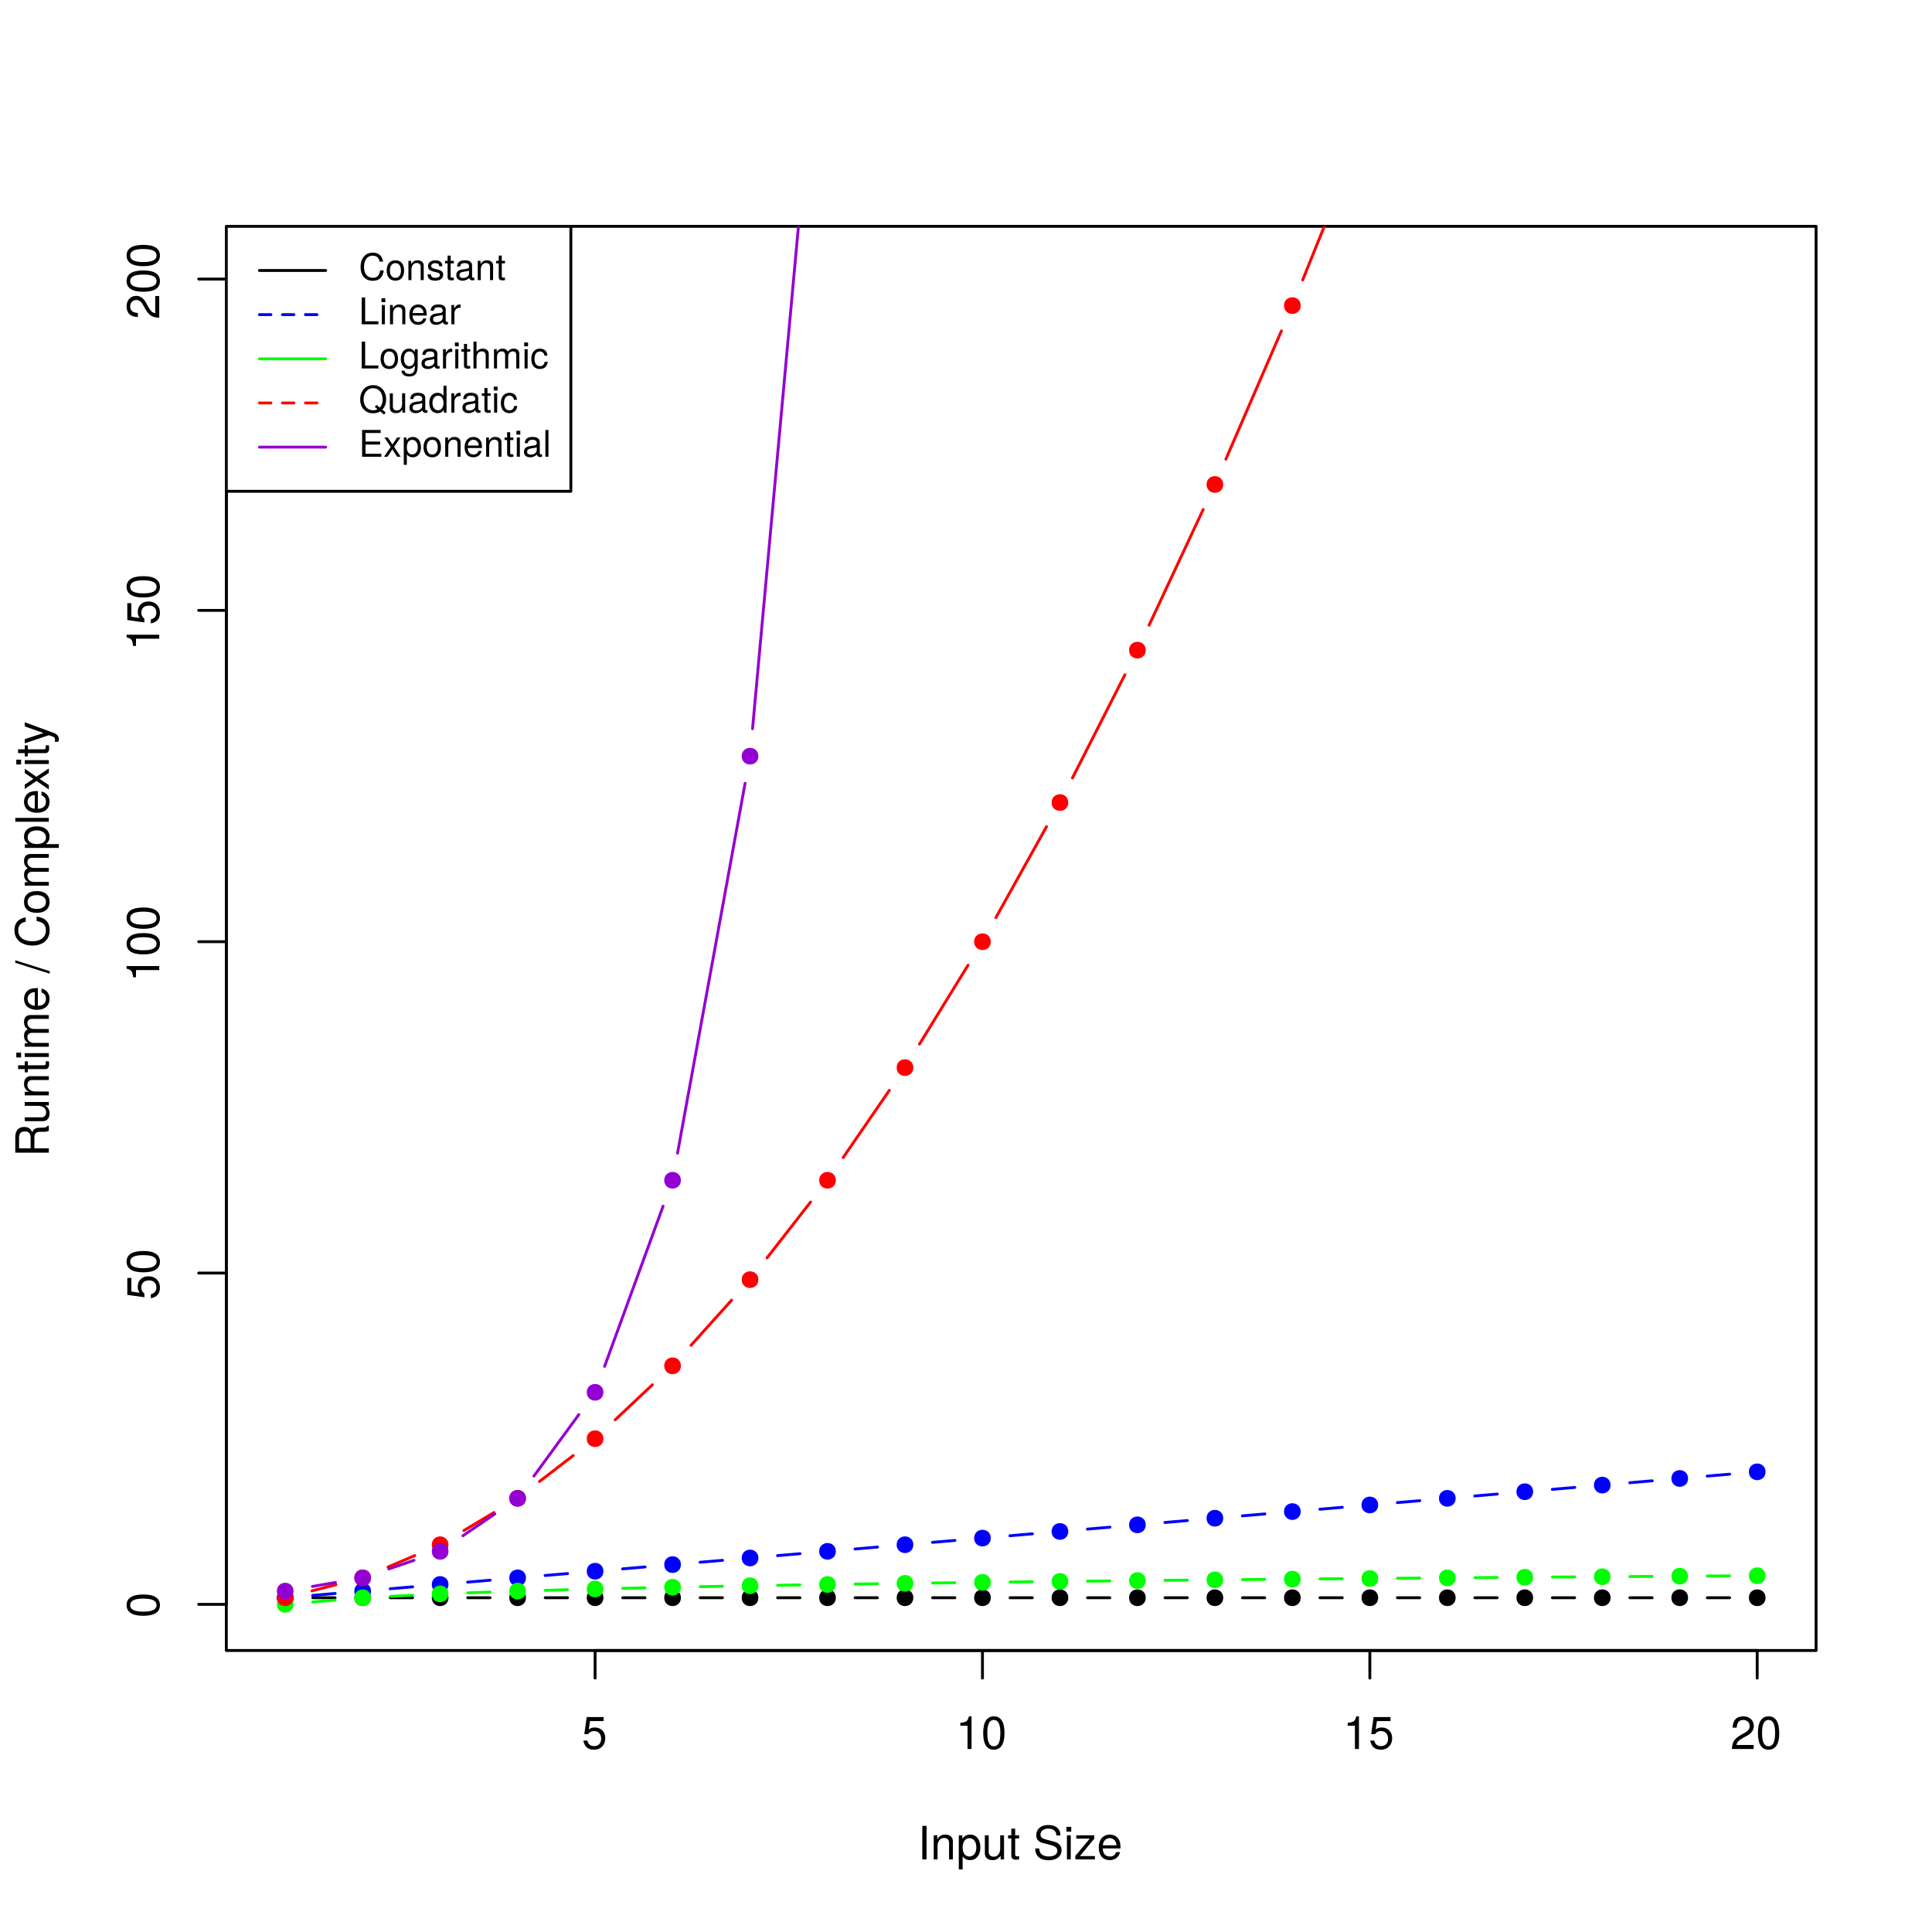 <svg xmlns="http://www.w3.org/2000/svg" xmlns:xlink="http://www.w3.org/1999/xlink" width="672" height="672" viewBox="0 0 504 504"><defs><symbol overflow="visible" id="a"><path d="M6.156-2.813c0-1.687-1.11-2.796-2.75-2.796-.594 0-1.078.156-1.562.515l.328-2.187h3.547v-1.047H1.312L.688-3.875h.97c.484-.594.905-.797 1.562-.797 1.14 0 1.86.734 1.86 2 0 1.219-.704 1.922-1.86 1.922-.922 0-1.485-.469-1.75-1.438H.422C.766-.484 1.734.188 3.234.188c1.72 0 2.922-1.204 2.922-3zm0 0"/></symbol><symbol overflow="visible" id="b"><path d="M4.156 0v-8.516H3.47c-.375 1.313-.61 1.5-2.25 1.704v.75h1.89V0zm0 0"/></symbol><symbol overflow="visible" id="c"><path d="M6.078-4.094c0-2.953-.937-4.422-2.781-4.422-1.828 0-2.781 1.5-2.781 4.36 0 2.86.953 4.343 2.78 4.343 1.798 0 2.782-1.484 2.782-4.28zM5-4.187C5-1.781 4.453-.704 3.281-.704c-1.125 0-1.687-1.125-1.687-3.453s.562-3.422 1.703-3.422C4.437-7.578 5-6.468 5-4.188zm0 0"/></symbol><symbol overflow="visible" id="d"><path d="M6.125-6.016c0-1.437-1.11-2.5-2.719-2.5-1.734 0-2.75.891-2.812 2.954h1.062c.078-1.422.672-2.016 1.719-2.016.953 0 1.672.672 1.672 1.594 0 .671-.39 1.25-1.14 1.671l-1.11.625C1.016-2.671.5-1.875.407 0h5.671v-1.047H1.594c.11-.687.5-1.14 1.531-1.75l1.203-.64c1.188-.641 1.797-1.532 1.797-2.579zm0 0"/></symbol><symbol overflow="visible" id="i"><path d="M2.313 0v-8.75h-1.11V0zm0 0"/></symbol><symbol overflow="visible" id="j"><path d="M5.844 0v-4.75c0-1.047-.782-1.719-1.985-1.719-.937 0-1.546.36-2.093 1.235v-1.047H.844V0h1v-3.469c0-1.281.687-2.125 1.703-2.125.797 0 1.297.485 1.297 1.235V0zm0 0"/></symbol><symbol overflow="visible" id="k"><path d="M6.281-3.078c0-2.125-1.031-3.39-2.703-3.39-.86 0-1.531.39-2 1.124v-.937H.656v8.89h1V-.75c.532.64 1.11.938 1.938.938 1.61 0 2.687-1.266 2.687-3.266zM5.234-3.11C5.234-1.688 4.5-.75 3.406-.75c-1.047 0-1.75-.875-1.75-2.344 0-1.484.703-2.437 1.75-2.437 1.11 0 1.828.922 1.828 2.422zm0 0"/></symbol><symbol overflow="visible" id="l"><path d="M5.781 0v-6.281h-1v3.468c0 1.282-.672 2.11-1.703 2.11-.797 0-1.297-.469-1.297-1.235V-6.28h-1v4.75c0 1.047.781 1.718 2 1.718.922 0 1.516-.328 2.11-1.156V0zm0 0"/></symbol><symbol overflow="visible" id="m"><path d="M3.047 0v-.844c-.125.047-.281.047-.485.047-.421 0-.546-.11-.546-.562v-4.11h1.03v-.812h-1.03v-1.735h-1v1.735H.172v.812h.844v4.563c0 .625.437.984 1.218.984.235 0 .485-.015.813-.078zm0 0"/></symbol><symbol overflow="visible" id="o"><path d="M7.453-2.406c0-1.078-.672-1.86-1.86-2.188l-2.202-.593c-1.047-.266-1.438-.625-1.438-1.297 0-.891.781-1.547 1.953-1.547 1.39 0 2.188.64 2.188 1.781h1.062c0-1.719-1.187-2.719-3.203-2.719-1.922 0-3.11 1.063-3.11 2.64 0 1.079.563 1.75 1.72 2.048l2.171.578c1.094.281 1.61.734 1.61 1.406 0 .969-.735 1.531-2.235 1.531-1.656 0-2.484-.828-2.484-2.078H.578C.578-.78 1.968.22 4.031.22c2.219 0 3.422-1.063 3.422-2.625zm0 0"/></symbol><symbol overflow="visible" id="p"><path d="M1.844 0v-6.281h-1V0zm.125-7.234v-1.25H.719v1.25zm0 0"/></symbol><symbol overflow="visible" id="q"><path d="M5.484 0v-.875H1.578l3.734-4.531v-.875H.625v.875h3.5l-3.75 4.5V0zm0 0"/></symbol><symbol overflow="visible" id="r"><path d="M6.156-2.86c0-.906-.078-1.484-.25-1.953C5.5-5.843 4.531-6.468 3.36-6.468c-1.75 0-2.875 1.297-2.875 3.36 0 2.062 1.094 3.296 2.86 3.296C4.78.188 5.766-.64 6.03-1.905H5.016C4.734-1.078 4.172-.75 3.375-.75c-1.047 0-1.828-.672-1.844-2.11zm-1.062-.89s0 .047-.016.078H1.547c.078-1.11.797-1.875 1.797-1.875.984 0 1.75.813 1.75 1.797zm0 0"/></symbol><symbol overflow="visible" id="e"><path d="M-4.094-6.078c-2.953 0-4.422.937-4.422 2.781 0 1.828 1.5 2.781 4.36 2.781 2.86 0 4.343-.953 4.343-2.78 0-1.798-1.484-2.782-4.28-2.782zM-4.187-5c2.406 0 3.484.547 3.484 1.719 0 1.125-1.125 1.687-3.453 1.687s-3.422-.562-3.422-1.703c0-1.14 1.11-1.703 3.39-1.703zm0 0"/></symbol><symbol overflow="visible" id="f"><path d="M-2.813-6.156c-1.687 0-2.796 1.11-2.796 2.75 0 .594.156 1.078.515 1.562l-2.187-.328v-3.547h-1.047v4.407l4.453.625v-.97c-.594-.484-.797-.905-.797-1.562 0-1.14.734-1.86 2-1.86 1.219 0 1.922.704 1.922 1.86 0 .922-.469 1.485-1.438 1.75v1.047C-.484-.766.188-1.734.188-3.234c0-1.72-1.204-2.922-3-2.922zm0 0"/></symbol><symbol overflow="visible" id="g"><path d="M0-4.156h-8.516v.687c1.313.375 1.5.61 1.704 2.25h.75v-1.89H0zm0 0"/></symbol><symbol overflow="visible" id="h"><path d="M-6.016-6.125c-1.437 0-2.5 1.11-2.5 2.719 0 1.734.891 2.75 2.954 2.812v-1.062c-1.422-.078-2.016-.672-2.016-1.719 0-.953.672-1.672 1.594-1.672.671 0 1.25.39 1.671 1.14l.625 1.11C-2.671-1.016-1.875-.5 0-.407v-5.671h-1.047v4.484c-.687-.11-1.14-.5-1.75-1.531l-.64-1.203c-.641-1.188-1.532-1.797-2.579-1.797zm0 0"/></symbol><symbol overflow="visible" id="s"><path d="M0-8.14h-.281c-.281.406-.594.515-1.766.515-1.437.031-1.86.25-2.265 1.188-.485-.985-1.094-1.375-2.094-1.375-1.516 0-2.344.953-2.344 2.671v4.032H0v-1.125h-3.766V-5.11c0-.985.485-1.454 1.563-1.438h.781C-.89-6.53-.359-6.64 0-6.797zm-6.25 1.5c1.031 0 1.5.515 1.5 1.702v2.704h-3.016v-2.704c0-1.25.532-1.703 1.516-1.703zm0 0"/></symbol><symbol overflow="visible" id="t"><path d="M0-5.781h-6.281v1h3.468c1.282 0 2.11.672 2.11 1.703 0 .797-.469 1.297-1.235 1.297H-6.28v1h4.75c1.047 0 1.718-.781 1.718-2 0-.922-.328-1.516-1.156-2.11H0zm0 0"/></symbol><symbol overflow="visible" id="u"><path d="M0-5.844h-4.75c-1.047 0-1.719.782-1.719 1.985 0 .937.36 1.546 1.235 2.093h-1.047v.922H0v-1h-3.469c-1.281 0-2.125-.687-2.125-1.703 0-.797.485-1.297 1.235-1.297H0zm0 0"/></symbol><symbol overflow="visible" id="v"><path d="M0-3.047h-.844c.047.125.047.281.047.485 0 .421-.11.546-.562.546h-4.11v-1.03h-.812v1.03h-1.735v1h1.735v.844h.812v-.844h4.563c.625 0 .984-.437.984-1.218 0-.235-.015-.485-.078-.813zm0 0"/></symbol><symbol overflow="visible" id="w"><path d="M0-1.844h-6.281v1H0zm-7.234-.125h-1.25v1.25h1.25zm0 0"/></symbol><symbol overflow="visible" id="x"><path d="M0-9.125h-4.719c-1.125 0-1.75.625-1.75 1.813 0 .828.25 1.343.953 1.921-.671.375-.953.875-.953 1.688 0 .844.313 1.406 1.063 1.937h-.875v.907H0v-.985h-3.953c-.906 0-1.64-.672-1.64-1.484 0-.735.452-1.156 1.265-1.156H0v-1h-3.953c-.906 0-1.64-.672-1.64-1.485 0-.734.468-1.156 1.265-1.156H0zm0 0"/></symbol><symbol overflow="visible" id="y"><path d="M-2.86-6.156c-.906 0-1.484.078-1.953.25-1.03.406-1.656 1.375-1.656 2.547 0 1.75 1.297 2.875 3.36 2.875 2.062 0 3.296-1.094 3.296-2.86 0-1.437-.828-2.422-2.093-2.687v1.015c.828.282 1.156.844 1.156 1.641 0 1.047-.672 1.828-2.11 1.844zm-.89 1.062s.047 0 .078.016v3.531c-1.11-.078-1.875-.797-1.875-1.797 0-.984.813-1.75 1.797-1.75zm0 0"/></symbol><symbol overflow="visible" id="A"><path d="M-8.75-3.406v.656L.234.094v-.656zm0 0"/></symbol><symbol overflow="visible" id="B"><path d="M-3.188-8.125v1.156c1.657.266 2.422.953 2.422 2.438 0 1.734-1.328 2.843-3.515 2.843-2.25 0-3.703-1.062-3.703-2.75 0-1.375.609-2.093 1.953-2.359v-1.14c-1.922.343-2.938 1.453-2.938 3.359 0 2.656 2.14 4 4.703 4C-1.719-.578.22-1.953.22-4.531c0-2.125-1.125-3.328-3.406-3.594zm0 0"/></symbol><symbol overflow="visible" id="C"><path d="M-3.094-6.125c-2.172 0-3.375 1.047-3.375 2.86C-6.469-1.5-5.25-.438-3.14-.438c2.11 0 3.329-1.047 3.329-2.844 0-1.766-1.22-2.844-3.282-2.844zm-.015 1.047c1.484 0 2.359.703 2.359 1.797 0 1.125-.875 1.812-2.39 1.812-1.516 0-2.407-.687-2.407-1.812s.875-1.797 2.438-1.797zm0 0"/></symbol><symbol overflow="visible" id="D"><path d="M-3.078-6.281c-2.125 0-3.39 1.031-3.39 2.703 0 .86.39 1.531 1.124 2h-.937v.922h8.89v-1H-.75c.64-.532.938-1.11.938-1.938 0-1.61-1.266-2.687-3.266-2.687zm-.031 1.047c1.421 0 2.359.734 2.359 1.828 0 1.047-.875 1.75-2.344 1.75-1.484 0-2.437-.703-2.437-1.75 0-1.11.922-1.828 2.422-1.828zm0 0"/></symbol><symbol overflow="visible" id="E"><path d="M0-1.813h-8.75v1H0zm0 0"/></symbol><symbol overflow="visible" id="F"><path d="M0-5.672L-3.25-3.5l-3.031-2.11v1.126l2.265 1.515-2.265 1.5v1.14l3.078-2.093L0-.203v-1.14l-2.406-1.595L0-4.516zm0 0"/></symbol><symbol overflow="visible" id="G"><path d="M-6.281-5.734v1.078l4.89 1.734-4.89 1.61v1.078L.03-2.36l.985.375c.453.171.609.375.609.812 0 .14-.016.313-.063.531h.891c.11-.218.156-.421.156-.671 0-.72-.39-1.297-1.296-1.625zm0 0"/></symbol><symbol overflow="visible" id="L"><path d="M6.5-2.547h-.922C5.36-1.234 4.812-.609 3.625-.609c-1.39 0-2.266-1.063-2.266-2.813 0-1.797.844-2.953 2.188-2.953 1.094 0 1.672.484 1.89 1.547h.907C6.078-6.36 5.187-7.172 3.656-7.172c-2.125 0-3.203 1.719-3.203 3.75C.453-1.375 1.563.172 3.61.172c1.72 0 2.672-.906 2.891-2.719zm0 0"/></symbol><symbol overflow="visible" id="M"><path d="M4.89-2.469c0-1.75-.827-2.703-2.28-2.703-1.407 0-2.266.969-2.266 2.656 0 1.688.844 2.657 2.281 2.657 1.406 0 2.266-.97 2.266-2.61zm-.827-.015c0 1.171-.563 1.89-1.438 1.89-.89 0-1.438-.703-1.438-1.922 0-1.203.547-1.921 1.438-1.921.89 0 1.438.703 1.438 1.953zm0 0"/></symbol><symbol overflow="visible" id="N"><path d="M4.672 0v-3.797c0-.844-.625-1.375-1.594-1.375-.75 0-1.219.281-1.672.984v-.843H.672V0h.797v-2.766c0-1.03.562-1.703 1.375-1.703.625 0 1.031.375 1.031.985V0zm0 0"/></symbol><symbol overflow="visible" id="O"><path d="M4.406-1.406c0-.75-.422-1.125-1.422-1.36l-.765-.187c-.656-.156-.938-.36-.938-.719 0-.469.422-.765 1.063-.765.656 0 1 .28 1.015.812h.844c-.016-.984-.656-1.547-1.828-1.547-1.172 0-1.922.61-1.922 1.531 0 .797.406 1.172 1.594 1.454l.75.187c.547.125.765.297.765.656 0 .469-.468.75-1.171.75-.72 0-1.11-.172-1.22-.937H.329C.36-.375 1.016.14 2.328.14c1.266 0 2.078-.579 2.078-1.547zm0 0"/></symbol><symbol overflow="visible" id="P"><path d="M2.438 0v-.672c-.11.031-.235.031-.391.031-.344 0-.438-.093-.438-.437v-3.297h.829v-.656h-.829v-1.375H.813v1.375H.14v.656h.671v3.64c0 .516.344.797.97.797.187 0 .39-.015.655-.062zm0 0"/></symbol><symbol overflow="visible" id="Q"><path d="M5.125-.016v-.609c-.078.016-.11.016-.172.016-.266 0-.422-.141-.422-.391v-2.797c0-.89-.656-1.375-1.89-1.375-1.22 0-1.97.469-2.016 1.625h.797c.078-.61.437-.89 1.187-.89.72 0 1.125.28 1.125.75v.218c0 .328-.203.469-.843.547-1.125.156-1.297.188-1.61.313-.578.234-.875.687-.875 1.296 0 .922.625 1.454 1.64 1.454.657 0 1.267-.266 1.72-.735a.836.836 0 00.812.656c.172 0 .297-.015.547-.078zm-1.39-1.718c0 .718-.735 1.171-1.516 1.171-.61 0-.985-.218-.985-.765 0-.531.36-.75 1.22-.875.843-.125 1.015-.156 1.28-.281zm0 0"/></symbol><symbol overflow="visible" id="R"><path d="M5.11 0v-.781H1.655V-7h-.89v7zm0 0"/></symbol><symbol overflow="visible" id="S"><path d="M1.469 0v-5.031H.672V0zm.11-5.781v-1h-1v1zm0 0"/></symbol><symbol overflow="visible" id="T"><path d="M4.922-2.281c0-.735-.063-1.188-.203-1.563-.328-.828-1.094-1.328-2.032-1.328C1.282-5.172.392-4.14.392-2.484.39-.828 1.25.14 2.67.14c1.142 0 1.938-.657 2.142-1.672h-.797c-.22.672-.672.937-1.313.937-.844 0-1.469-.531-1.484-1.687zM4.062-3v.063H1.235c.079-.891.641-1.5 1.438-1.5.797 0 1.39.656 1.39 1.437zm0 0"/></symbol><symbol overflow="visible" id="U"><path d="M3.078-4.328v-.813c-.14-.015-.203-.03-.312-.03-.516 0-.907.312-1.36 1.062v-.922H.672V0h.797v-2.61c0-1.124.375-1.703 1.61-1.718zm0 0"/></symbol><symbol overflow="visible" id="V"><path d="M4.688-.828v-4.203h-.735v.734c-.406-.594-.89-.875-1.531-.875-1.281 0-2.14 1.078-2.14 2.703 0 1.594.89 2.61 2.062 2.61.64 0 1.078-.266 1.61-.907v.344c0 1.328-.548 1.844-1.485 1.844-.625 0-1.11-.234-1.219-.844H.437c.094.953.829 1.516 2.016 1.516 1.563 0 2.235-.703 2.235-2.922zm-.813-1.656c0 1.203-.516 1.89-1.36 1.89-.874 0-1.406-.703-1.406-1.922 0-1.203.547-1.921 1.391-1.921.875 0 1.375.734 1.375 1.953zm0 0"/></symbol><symbol overflow="visible" id="W"><path d="M4.656 0v-3.797c0-.844-.593-1.375-1.578-1.375-.703 0-1.14.219-1.61.828V-7H.673v7h.797v-2.766c0-1.03.531-1.703 1.36-1.703.562 0 1.03.328 1.03.985V0zm0 0"/></symbol><symbol overflow="visible" id="X"><path d="M7.297 0v-3.766c0-.906-.5-1.406-1.438-1.406-.671 0-1.078.203-1.546.766-.297-.532-.704-.766-1.36-.766-.672 0-1.11.25-1.547.86v-.72H.688V0h.796v-3.156c0-.735.516-1.313 1.172-1.313.594 0 .938.36.938 1V0h.797v-3.156c0-.735.53-1.313 1.187-1.313.578 0 .922.375.922 1V0zm0 0"/></symbol><symbol overflow="visible" id="Y"><path d="M4.578-1.734h-.812c-.125.812-.547 1.14-1.22 1.14-.89 0-1.421-.687-1.421-1.875 0-1.25.531-1.969 1.39-1.969.672 0 1.094.407 1.204 1.094h.797c-.094-1.219-.86-1.828-1.985-1.828C1.187-5.172.297-4.14.297-2.469c0 1.625.86 2.61 2.219 2.61 1.203 0 1.968-.72 2.062-1.875zm0 0"/></symbol><symbol overflow="visible" id="Z"><path d="M7.125-3.469c0-2.156-1.375-3.703-3.39-3.703-2 0-3.376 1.547-3.376 3.734C.36-1.25 1.734.172 3.734.172c.704 0 1.282-.156 1.844-.484l1 .828.453-.547-.906-.75c.672-.719 1-1.578 1-2.688zm-.906.016c0 .906-.235 1.547-.75 2.14l-.86-.703-.437.532.719.609c-.422.188-.735.266-1.157.266C2.25-.61 1.25-1.72 1.25-3.438c0-1.734 1-2.937 2.484-2.937 1.5 0 2.485 1.203 2.485 2.922zm0 0"/></symbol><symbol overflow="visible" id="aa"><path d="M4.625 0v-5.031h-.797v2.781c0 1.016-.531 1.688-1.375 1.688-.625 0-1.031-.375-1.031-.985V-5.03H.625v3.797C.625-.391 1.25.14 2.219.14c.75 0 1.219-.25 1.687-.922V0zm0 0"/></symbol><symbol overflow="visible" id="ab"><path d="M4.75 0v-7h-.797v2.61c-.344-.516-.875-.782-1.547-.782C1.11-5.172.25-4.156.25-2.562.25-.86 1.078.14 2.438.14c.687 0 1.171-.25 1.593-.875V0zm-.797-2.5c0 1.172-.562 1.89-1.406 1.89-.875 0-1.469-.734-1.469-1.906 0-1.171.594-1.906 1.469-1.906.86 0 1.406.766 1.406 1.922zm0 0"/></symbol><symbol overflow="visible" id="ac"><path d="M5.875 0v-.781H1.75v-2.406h3.813v-.782H1.75v-2.234h3.953V-7H.86v7zm0 0"/></symbol><symbol overflow="visible" id="ad"><path d="M4.531 0L2.797-2.594 4.484-5.03h-.89L2.375-3.203 1.172-5.031H.266l1.671 2.468L.157 0h.921l1.266-1.922L3.609 0zm0 0"/></symbol><symbol overflow="visible" id="ae"><path d="M5.016-2.469c0-1.687-.829-2.703-2.157-2.703-.687 0-1.234.313-1.609.906v-.765H.531v7.125h.797V-.61c.422.515.89.75 1.547.75 1.281 0 2.14-1 2.14-2.61zm-.829-.015c0 1.14-.593 1.875-1.468 1.875-.844 0-1.39-.688-1.39-1.86 0-1.187.546-1.953 1.39-1.953.89 0 1.469.734 1.469 1.938zm0 0"/></symbol><symbol overflow="visible" id="af"><path d="M1.453 0v-7H.656v7zm0 0"/></symbol><clipPath id="H"><path d="M339 59.04h17V74h-17zm0 0"/></clipPath><clipPath id="I"><path d="M195 59.04h21V191h-21zm0 0"/></clipPath><clipPath id="J"><path d="M59.04 59.04H149V129H59.04zm0 0"/></clipPath><clipPath id="K"><path d="M59.04 59.04H150V129H59.04zm0 0"/></clipPath></defs><path fill="#fff" d="M0 0h504v504H0z"/><path d="M81.602 416.8h5.808M101.809 416.8h5.812M122.02 416.8h5.812M142.23 416.8h5.813M162.441 416.8h5.813M182.652 416.8h5.813M202.863 416.8h5.809M223.074 416.8h5.809M243.285 416.8h5.809M263.496 416.8h5.809M283.707 416.8h5.809M303.914 416.8h5.813M324.125 416.8h5.813M344.336 416.8h5.812M364.547 416.8h5.812M384.758 416.8h5.812M404.969 416.8h5.808M425.18 416.8h5.808M445.39 416.8h5.81" fill="none" stroke-width=".75" stroke-linecap="round" stroke-linejoin="round" stroke="#000" stroke-miterlimit="10"/><path d="M76.2 416.8c0 2.4-3.598 2.4-3.598 0 0-2.402 3.597-2.402 3.597 0M96.41 416.8c0 2.4-3.601 2.4-3.601 0 0-2.402 3.601-2.402 3.601 0M116.621 416.8c0 2.4-3.601 2.4-3.601 0 0-2.402 3.601-2.402 3.601 0M136.832 416.8c0 2.4-3.602 2.4-3.602 0 0-2.402 3.602-2.402 3.602 0M157.043 416.8c0 2.4-3.602 2.4-3.602 0 0-2.402 3.602-2.402 3.602 0M177.254 416.8c0 2.4-3.602 2.4-3.602 0 0-2.402 3.602-2.402 3.602 0M197.465 416.8c0 2.4-3.602 2.4-3.602 0 0-2.402 3.602-2.402 3.602 0M217.672 416.8c0 2.4-3.598 2.4-3.598 0 0-2.402 3.598-2.402 3.598 0M237.883 416.8c0 2.4-3.598 2.4-3.598 0 0-2.402 3.598-2.402 3.598 0M258.094 416.8c0 2.4-3.598 2.4-3.598 0 0-2.402 3.598-2.402 3.598 0M278.305 416.8c0 2.4-3.598 2.4-3.598 0 0-2.402 3.598-2.402 3.598 0M298.516 416.8c0 2.4-3.602 2.4-3.602 0 0-2.402 3.602-2.402 3.602 0M318.727 416.8c0 2.4-3.602 2.4-3.602 0 0-2.402 3.602-2.402 3.602 0M338.938 416.8c0 2.4-3.602 2.4-3.602 0 0-2.402 3.601-2.402 3.601 0M359.148 416.8c0 2.4-3.601 2.4-3.601 0 0-2.402 3.601-2.402 3.601 0M379.36 416.8c0 2.4-3.602 2.4-3.602 0 0-2.402 3.601-2.402 3.601 0M399.57 416.8c0 2.4-3.601 2.4-3.601 0 0-2.402 3.601-2.402 3.601 0M419.777 416.8c0 2.4-3.597 2.4-3.597 0 0-2.402 3.597-2.402 3.597 0M439.988 416.8c0 2.4-3.597 2.4-3.597 0 0-2.402 3.597-2.402 3.597 0M460.2 416.8c0 2.4-3.598 2.4-3.598 0 0-2.402 3.597-2.402 3.597 0" stroke-width=".75" stroke-linecap="round" stroke-linejoin="round" stroke="#000" stroke-miterlimit="10"/><path d="M155.242 430.559h303.156M155.242 430.559v7.203M256.293 430.559v7.203M357.348 430.559v7.203M458.398 430.559v7.203" fill="none" stroke-width=".75" stroke-linecap="round" stroke-linejoin="round" stroke="#000" stroke-miterlimit="10"/><use xlink:href="#a" x="151.742" y="456.257"/><use xlink:href="#b" x="249.293" y="456.257"/><use xlink:href="#c" x="255.965" y="456.257"/><use xlink:href="#b" x="350.348" y="456.257"/><use xlink:href="#a" x="357.02" y="456.257"/><use xlink:href="#d" x="451.398" y="456.257"/><use xlink:href="#c" x="458.07" y="456.257"/><path d="M59.04 418.527V72.801M59.04 418.527h-7.2M59.04 332.098h-7.2M59.04 245.664h-7.2M59.04 159.23h-7.2M59.04 72.8h-7.2" fill="none" stroke-width=".75" stroke-linecap="round" stroke-linejoin="round" stroke="#000" stroke-miterlimit="10"/><use xlink:href="#e" x="41.538" y="422.027"/><use xlink:href="#f" x="41.538" y="339.098"/><use xlink:href="#e" x="41.538" y="332.426"/><use xlink:href="#g" x="41.538" y="256.164"/><use xlink:href="#e" x="41.538" y="249.492"/><use xlink:href="#e" x="41.538" y="242.82"/><use xlink:href="#g" x="41.538" y="169.73"/><use xlink:href="#f" x="41.538" y="163.059"/><use xlink:href="#e" x="41.538" y="156.387"/><use xlink:href="#h" x="41.538" y="83.301"/><use xlink:href="#e" x="41.538" y="76.629"/><use xlink:href="#e" x="41.538" y="69.957"/><path d="M59.04 430.559h414.722V59.039H59.039zm0 0" fill="none" stroke-width=".75" stroke-linecap="round" stroke-linejoin="round" stroke="#000" stroke-miterlimit="10"/><use xlink:href="#i" x="239.398" y="485.058"/><use xlink:href="#j" x="242.734" y="485.058"/><use xlink:href="#k" x="249.466" y="485.058"/><use xlink:href="#l" x="256.138" y="485.058"/><use xlink:href="#m" x="262.81" y="485.058"/><use xlink:href="#n" x="266.146" y="485.058"/><use xlink:href="#o" x="269.481" y="485.058"/><use xlink:href="#p" x="277.485" y="485.058"/><use xlink:href="#q" x="280.148" y="485.058"/><use xlink:href="#r" x="286.147" y="485.058"/><use xlink:href="#s" x="12.737" y="301.801"/><use xlink:href="#t" x="12.737" y="293.258"/><use xlink:href="#u" x="12.737" y="286.586"/><use xlink:href="#v" x="12.737" y="279.914"/><use xlink:href="#w" x="12.737" y="276.578"/><use xlink:href="#x" x="12.737" y="273.915"/><use xlink:href="#y" x="12.737" y="263.92"/><use xlink:href="#z" x="12.737" y="257.248"/><use xlink:href="#A" x="12.737" y="253.912"/><use xlink:href="#z" x="12.737" y="250.576"/><use xlink:href="#B" x="12.737" y="247.24"/><use xlink:href="#C" x="12.737" y="238.577"/><use xlink:href="#x" x="12.737" y="231.905"/><use xlink:href="#D" x="12.737" y="221.851"/><use xlink:href="#E" x="12.737" y="215.179"/><use xlink:href="#y" x="12.737" y="212.516"/><use xlink:href="#F" x="12.737" y="206.145"/><use xlink:href="#w" x="12.737" y="200.146"/><use xlink:href="#v" x="12.737" y="197.482"/><use xlink:href="#G" x="12.737" y="194.146"/><path d="M81.574 416.188l5.864-.504M101.785 414.457l5.863-.5M121.996 412.73l5.863-.503M142.207 411l5.86-.5M162.414 409.273l5.863-.503M182.625 407.543l5.863-.5M202.836 405.816l5.863-.503M223.047 404.086l5.863-.5M243.258 402.355l5.863-.5M263.469 400.629l5.863-.5M283.68 398.898l5.863-.5M303.89 397.172l5.864-.504M324.102 395.441l5.863-.5M344.313 393.715l5.859-.504M364.52 391.984l5.863-.5M384.73 390.258l5.864-.504M404.941 388.527l5.864-.5M425.152 386.8l5.864-.503M445.363 385.07l5.864-.5" fill="none" stroke-width=".75" stroke-linecap="round" stroke-linejoin="round" stroke="#00f" stroke-miterlimit="10"/><path d="M76.2 416.8c0 2.4-3.598 2.4-3.598 0 0-2.402 3.597-2.402 3.597 0M96.41 415.07c0 2.403-3.601 2.403-3.601 0 0-2.398 3.601-2.398 3.601 0M116.621 413.344c0 2.398-3.601 2.398-3.601 0 0-2.403 3.601-2.403 3.601 0M136.832 411.613c0 2.403-3.602 2.403-3.602 0 0-2.398 3.602-2.398 3.602 0M157.043 409.887c0 2.398-3.602 2.398-3.602 0 0-2.403 3.602-2.403 3.602 0M177.254 408.156c0 2.403-3.602 2.403-3.602 0 0-2.398 3.602-2.398 3.602 0M197.465 406.43c0 2.398-3.602 2.398-3.602 0 0-2.403 3.602-2.403 3.602 0M217.672 404.7c0 2.398-3.598 2.398-3.598 0 0-2.4 3.598-2.4 3.598 0M237.883 402.973c0 2.398-3.598 2.398-3.598 0 0-2.403 3.598-2.403 3.598 0M258.094 401.242c0 2.399-3.598 2.399-3.598 0 0-2.398 3.598-2.398 3.598 0M278.305 399.512c0 2.402-3.598 2.402-3.598 0 0-2.399 3.598-2.399 3.598 0M298.516 397.785c0 2.399-3.602 2.399-3.602 0 0-2.398 3.602-2.398 3.602 0M318.727 396.055c0 2.402-3.602 2.402-3.602 0 0-2.399 3.602-2.399 3.602 0M338.938 394.328c0 2.399-3.602 2.399-3.602 0 0-2.402 3.601-2.402 3.601 0M359.148 392.598c0 2.402-3.601 2.402-3.601 0 0-2.399 3.601-2.399 3.601 0M379.36 390.871c0 2.399-3.602 2.399-3.602 0 0-2.402 3.601-2.402 3.601 0M399.57 389.14c0 2.403-3.601 2.403-3.601 0 0-2.398 3.601-2.398 3.601 0M419.777 387.414c0 2.399-3.597 2.399-3.597 0 0-2.402 3.597-2.402 3.597 0M439.988 385.684c0 2.402-3.597 2.402-3.597 0 0-2.399 3.597-2.399 3.597 0M460.2 383.957c0 2.398-3.598 2.398-3.598 0 0-2.402 3.597-2.402 3.597 0" fill="#00f" stroke-width=".75" stroke-linecap="round" stroke-linejoin="round" stroke="#00f" stroke-miterlimit="10"/><path d="M81.574 417.914l5.864-.5M101.8 416.441l5.829-.293M122.016 415.535l5.82-.207M142.23 414.875l5.813-.16M162.441 414.352l5.813-.13M182.652 413.922l5.813-.11M202.863 413.559l5.813-.098M223.074 413.238l5.813-.086M243.285 412.957l5.809-.078M263.496 412.703l5.809-.07M283.703 412.473l5.813-.063M303.914 412.262l5.813-.059M324.125 412.066l5.813-.054M344.336 411.887l5.812-.051M364.547 411.719l5.812-.047M384.758 411.559l5.812-.043M404.969 411.41l5.808-.039M425.18 411.273l5.808-.039M445.39 411.14l5.81-.038" fill="none" stroke-width=".75" stroke-linecap="round" stroke-linejoin="round" stroke="#0f0" stroke-miterlimit="10"/><path d="M76.2 418.527c0 2.403-3.598 2.403-3.598 0 0-2.398 3.597-2.398 3.597 0M96.41 416.8c0 2.4-3.601 2.4-3.601 0 0-2.402 3.601-2.402 3.601 0M116.621 415.79c0 2.397-3.601 2.397-3.601 0 0-2.4 3.601-2.4 3.601 0M136.832 415.07c0 2.403-3.602 2.403-3.602 0 0-2.398 3.602-2.398 3.602 0M157.043 414.516c0 2.398-3.602 2.398-3.602 0 0-2.403 3.602-2.403 3.602 0M177.254 414.059c0 2.402-3.602 2.402-3.602 0 0-2.399 3.602-2.399 3.602 0M197.465 413.676c0 2.398-3.602 2.398-3.602 0 0-2.399 3.602-2.399 3.602 0M217.672 413.344c0 2.398-3.598 2.398-3.598 0 0-2.403 3.598-2.403 3.598 0M237.883 413.05c0 2.4-3.598 2.4-3.598 0 0-2.402 3.598-2.402 3.598 0M258.094 412.785c0 2.402-3.598 2.402-3.598 0 0-2.398 3.598-2.398 3.598 0M278.305 412.547c0 2.402-3.598 2.402-3.598 0 0-2.399 3.598-2.399 3.598 0M298.516 412.332c0 2.398-3.602 2.398-3.602 0 0-2.402 3.602-2.402 3.602 0M318.727 412.133c0 2.398-3.602 2.398-3.602 0 0-2.403 3.602-2.403 3.602 0M338.938 411.945c0 2.403-3.602 2.403-3.602 0 0-2.398 3.601-2.398 3.601 0M359.148 411.773c0 2.403-3.601 2.403-3.601 0 0-2.398 3.601-2.398 3.601 0M379.36 411.613c0 2.403-3.602 2.403-3.602 0 0-2.398 3.601-2.398 3.601 0M399.57 411.46c0 2.403-3.601 2.403-3.601 0 0-2.397 3.601-2.397 3.601 0M419.777 411.32c0 2.399-3.597 2.399-3.597 0 0-2.398 3.597-2.398 3.597 0M439.988 411.184c0 2.402-3.597 2.402-3.597 0 0-2.399 3.597-2.399 3.597 0M460.2 411.059c0 2.398-3.598 2.398-3.598 0 0-2.403 3.597-2.403 3.597 0" fill="#0f0" stroke-width=".75" stroke-linecap="round" stroke-linejoin="round" stroke="#0f0" stroke-miterlimit="10"/><path d="M81.375 415.012l6.262-1.61M101.23 408.781l6.97-2.98M121 399.273l7.855-4.703M140.738 386.477l8.797-6.774M160.484 370.379l9.723-9.149M180.266 350.945l10.582-11.765M200.09 328.145l11.36-14.57M219.953 301.965l12.05-17.524M239.86 272.375l12.66-20.578M259.797 239.375l13.207-23.723M279.77 202.945l13.683-26.922M299.766 163.082l14.109-30.172M319.79 119.781l14.487-33.46" fill="none" stroke-width=".75" stroke-linecap="round" stroke-linejoin="round" stroke="red" stroke-miterlimit="10"/><g clip-path="url(#H)"><path d="M339.828 73.035l14.828-36.773" fill="none" stroke-width=".75" stroke-linecap="round" stroke-linejoin="round" stroke="red" stroke-miterlimit="10"/></g><path d="M76.2 416.8c0 2.4-3.598 2.4-3.598 0 0-2.402 3.597-2.402 3.597 0M96.41 411.613c0 2.403-3.601 2.403-3.601 0 0-2.398 3.601-2.398 3.601 0M116.621 402.973c0 2.398-3.601 2.398-3.601 0 0-2.403 3.601-2.403 3.601 0M136.832 390.871c0 2.399-3.602 2.399-3.602 0 0-2.402 3.602-2.402 3.602 0M157.043 375.313c0 2.398-3.602 2.398-3.602 0 0-2.399 3.602-2.399 3.602 0M177.254 356.297c0 2.402-3.602 2.402-3.602 0 0-2.399 3.602-2.399 3.602 0M197.465 333.824c0 2.403-3.602 2.403-3.602 0 0-2.398 3.602-2.398 3.602 0M217.672 307.895c0 2.402-3.598 2.402-3.598 0 0-2.399 3.598-2.399 3.598 0M237.883 278.508c0 2.402-3.598 2.402-3.598 0 0-2.399 3.598-2.399 3.598 0M258.094 245.664c0 2.399-3.598 2.399-3.598 0 0-2.398 3.598-2.398 3.598 0M278.305 209.363c0 2.399-3.598 2.399-3.598 0 0-2.402 3.598-2.402 3.598 0M298.516 169.605c0 2.399-3.602 2.399-3.602 0 0-2.402 3.602-2.402 3.602 0M318.727 126.387c0 2.402-3.602 2.402-3.602 0 0-2.399 3.602-2.399 3.602 0M338.938 79.715c0 2.398-3.602 2.398-3.602 0 0-2.399 3.601-2.399 3.601 0" fill="red" stroke-width=".75" stroke-linecap="round" stroke-linejoin="round" stroke="red" stroke-miterlimit="10"/><path d="M81.496 413.855l6.016-1.027M101.422 409.285l6.586-2.254M120.762 400.633l8.328-5.695M139.281 385.059l11.715-16.032M157.715 356.45l15.265-41.79M176.746 300.813l17.625-96.47" fill="none" stroke-width=".75" stroke-linecap="round" stroke-linejoin="round" stroke="#9400d3" stroke-miterlimit="10"/><g clip-path="url(#I)"><path d="M196.316 190.094L215.22-16.832" fill="none" stroke-width=".75" stroke-linecap="round" stroke-linejoin="round" stroke="#9400d3" stroke-miterlimit="10"/></g><path d="M76.2 415.07c0 2.403-3.598 2.403-3.598 0 0-2.398 3.597-2.398 3.597 0M96.41 411.613c0 2.403-3.601 2.403-3.601 0 0-2.398 3.601-2.398 3.601 0M116.621 404.7c0 2.398-3.601 2.398-3.601 0 0-2.4 3.601-2.4 3.601 0M136.832 390.871c0 2.399-3.602 2.399-3.602 0 0-2.402 3.602-2.402 3.602 0M157.043 363.21c0 2.403-3.602 2.403-3.602 0 0-2.397 3.602-2.397 3.602 0M177.254 307.895c0 2.402-3.602 2.402-3.602 0 0-2.399 3.602-2.399 3.602 0M197.465 197.262c0 2.402-3.602 2.402-3.602 0 0-2.399 3.602-2.399 3.602 0" fill="#9400d3" stroke-width=".75" stroke-linecap="round" stroke-linejoin="round" stroke="#9400d3" stroke-miterlimit="10"/><g clip-path="url(#J)"><path d="M59.04 59.04h89.878v69.12H59.039zm0 0" fill="#fff"/></g><g clip-path="url(#K)"><path d="M59.04 59.04h89.878v69.12H59.039zm0 0" fill="none" stroke-width=".75" stroke-linecap="round" stroke-linejoin="round" stroke="#000" stroke-miterlimit="10"/></g><path d="M67.68 70.559h17.28" fill="none" stroke-width=".75" stroke-linecap="round" stroke-linejoin="round" stroke="#000" stroke-miterlimit="10"/><path d="M67.68 82.078h17.28" fill="none" stroke-width=".75" stroke-linecap="round" stroke-linejoin="round" stroke="#00f" stroke-dasharray="3,3" stroke-miterlimit="10"/><path d="M67.68 93.602h17.28" fill="none" stroke-width=".75" stroke-linecap="round" stroke-linejoin="round" stroke="#0f0" stroke-miterlimit="10"/><path d="M67.68 105.121h17.28" fill="none" stroke-width=".75" stroke-linecap="round" stroke-linejoin="round" stroke="red" stroke-dasharray="3,3" stroke-miterlimit="10"/><path d="M67.68 116.64h17.28" fill="none" stroke-width=".75" stroke-linecap="round" stroke-linejoin="round" stroke="#9400d3" stroke-miterlimit="10"/><g><use xlink:href="#L" x="93.602" y="73.078"/><use xlink:href="#M" x="100.531" y="73.078"/><use xlink:href="#N" x="105.867" y="73.078"/><use xlink:href="#O" x="111.203" y="73.078"/><use xlink:href="#P" x="115.953" y="73.078"/><use xlink:href="#Q" x="118.621" y="73.078"/><use xlink:href="#N" x="123.957" y="73.078"/><use xlink:href="#P" x="129.293" y="73.078"/></g><g><use xlink:href="#R" x="93.602" y="84.598"/><use xlink:href="#S" x="98.938" y="84.598"/><use xlink:href="#N" x="101.068" y="84.598"/><use xlink:href="#T" x="106.404" y="84.598"/><use xlink:href="#Q" x="111.74" y="84.598"/><use xlink:href="#U" x="117.076" y="84.598"/></g><g><use xlink:href="#R" x="93.602" y="96.121"/><use xlink:href="#M" x="98.938" y="96.121"/><use xlink:href="#V" x="104.273" y="96.121"/><use xlink:href="#Q" x="109.561" y="96.121"/><use xlink:href="#U" x="114.896" y="96.121"/><use xlink:href="#S" x="118.093" y="96.121"/><use xlink:href="#P" x="120.224" y="96.121"/><use xlink:href="#W" x="122.843" y="96.121"/><use xlink:href="#X" x="128.179" y="96.121"/><use xlink:href="#S" x="136.174" y="96.121"/><use xlink:href="#Y" x="138.305" y="96.121"/></g><g><use xlink:href="#Z" x="93.602" y="107.641"/><use xlink:href="#aa" x="101.068" y="107.641"/><use xlink:href="#Q" x="106.404" y="107.641"/><use xlink:href="#ab" x="111.74" y="107.641"/><use xlink:href="#U" x="117.076" y="107.641"/><use xlink:href="#Q" x="120.224" y="107.641"/><use xlink:href="#P" x="125.56" y="107.641"/><use xlink:href="#S" x="128.228" y="107.641"/><use xlink:href="#Y" x="130.358" y="107.641"/></g><g><use xlink:href="#ac" x="93.602" y="119.16"/><use xlink:href="#ad" x="100.003" y="119.16"/><use xlink:href="#ae" x="104.802" y="119.16"/><use xlink:href="#M" x="110.138" y="119.16"/><use xlink:href="#N" x="115.474" y="119.16"/><use xlink:href="#T" x="120.81" y="119.16"/><use xlink:href="#N" x="126.146" y="119.16"/><use xlink:href="#P" x="131.481" y="119.16"/><use xlink:href="#S" x="134.149" y="119.16"/><use xlink:href="#Q" x="136.28" y="119.16"/><use xlink:href="#af" x="141.616" y="119.16"/></g></svg>